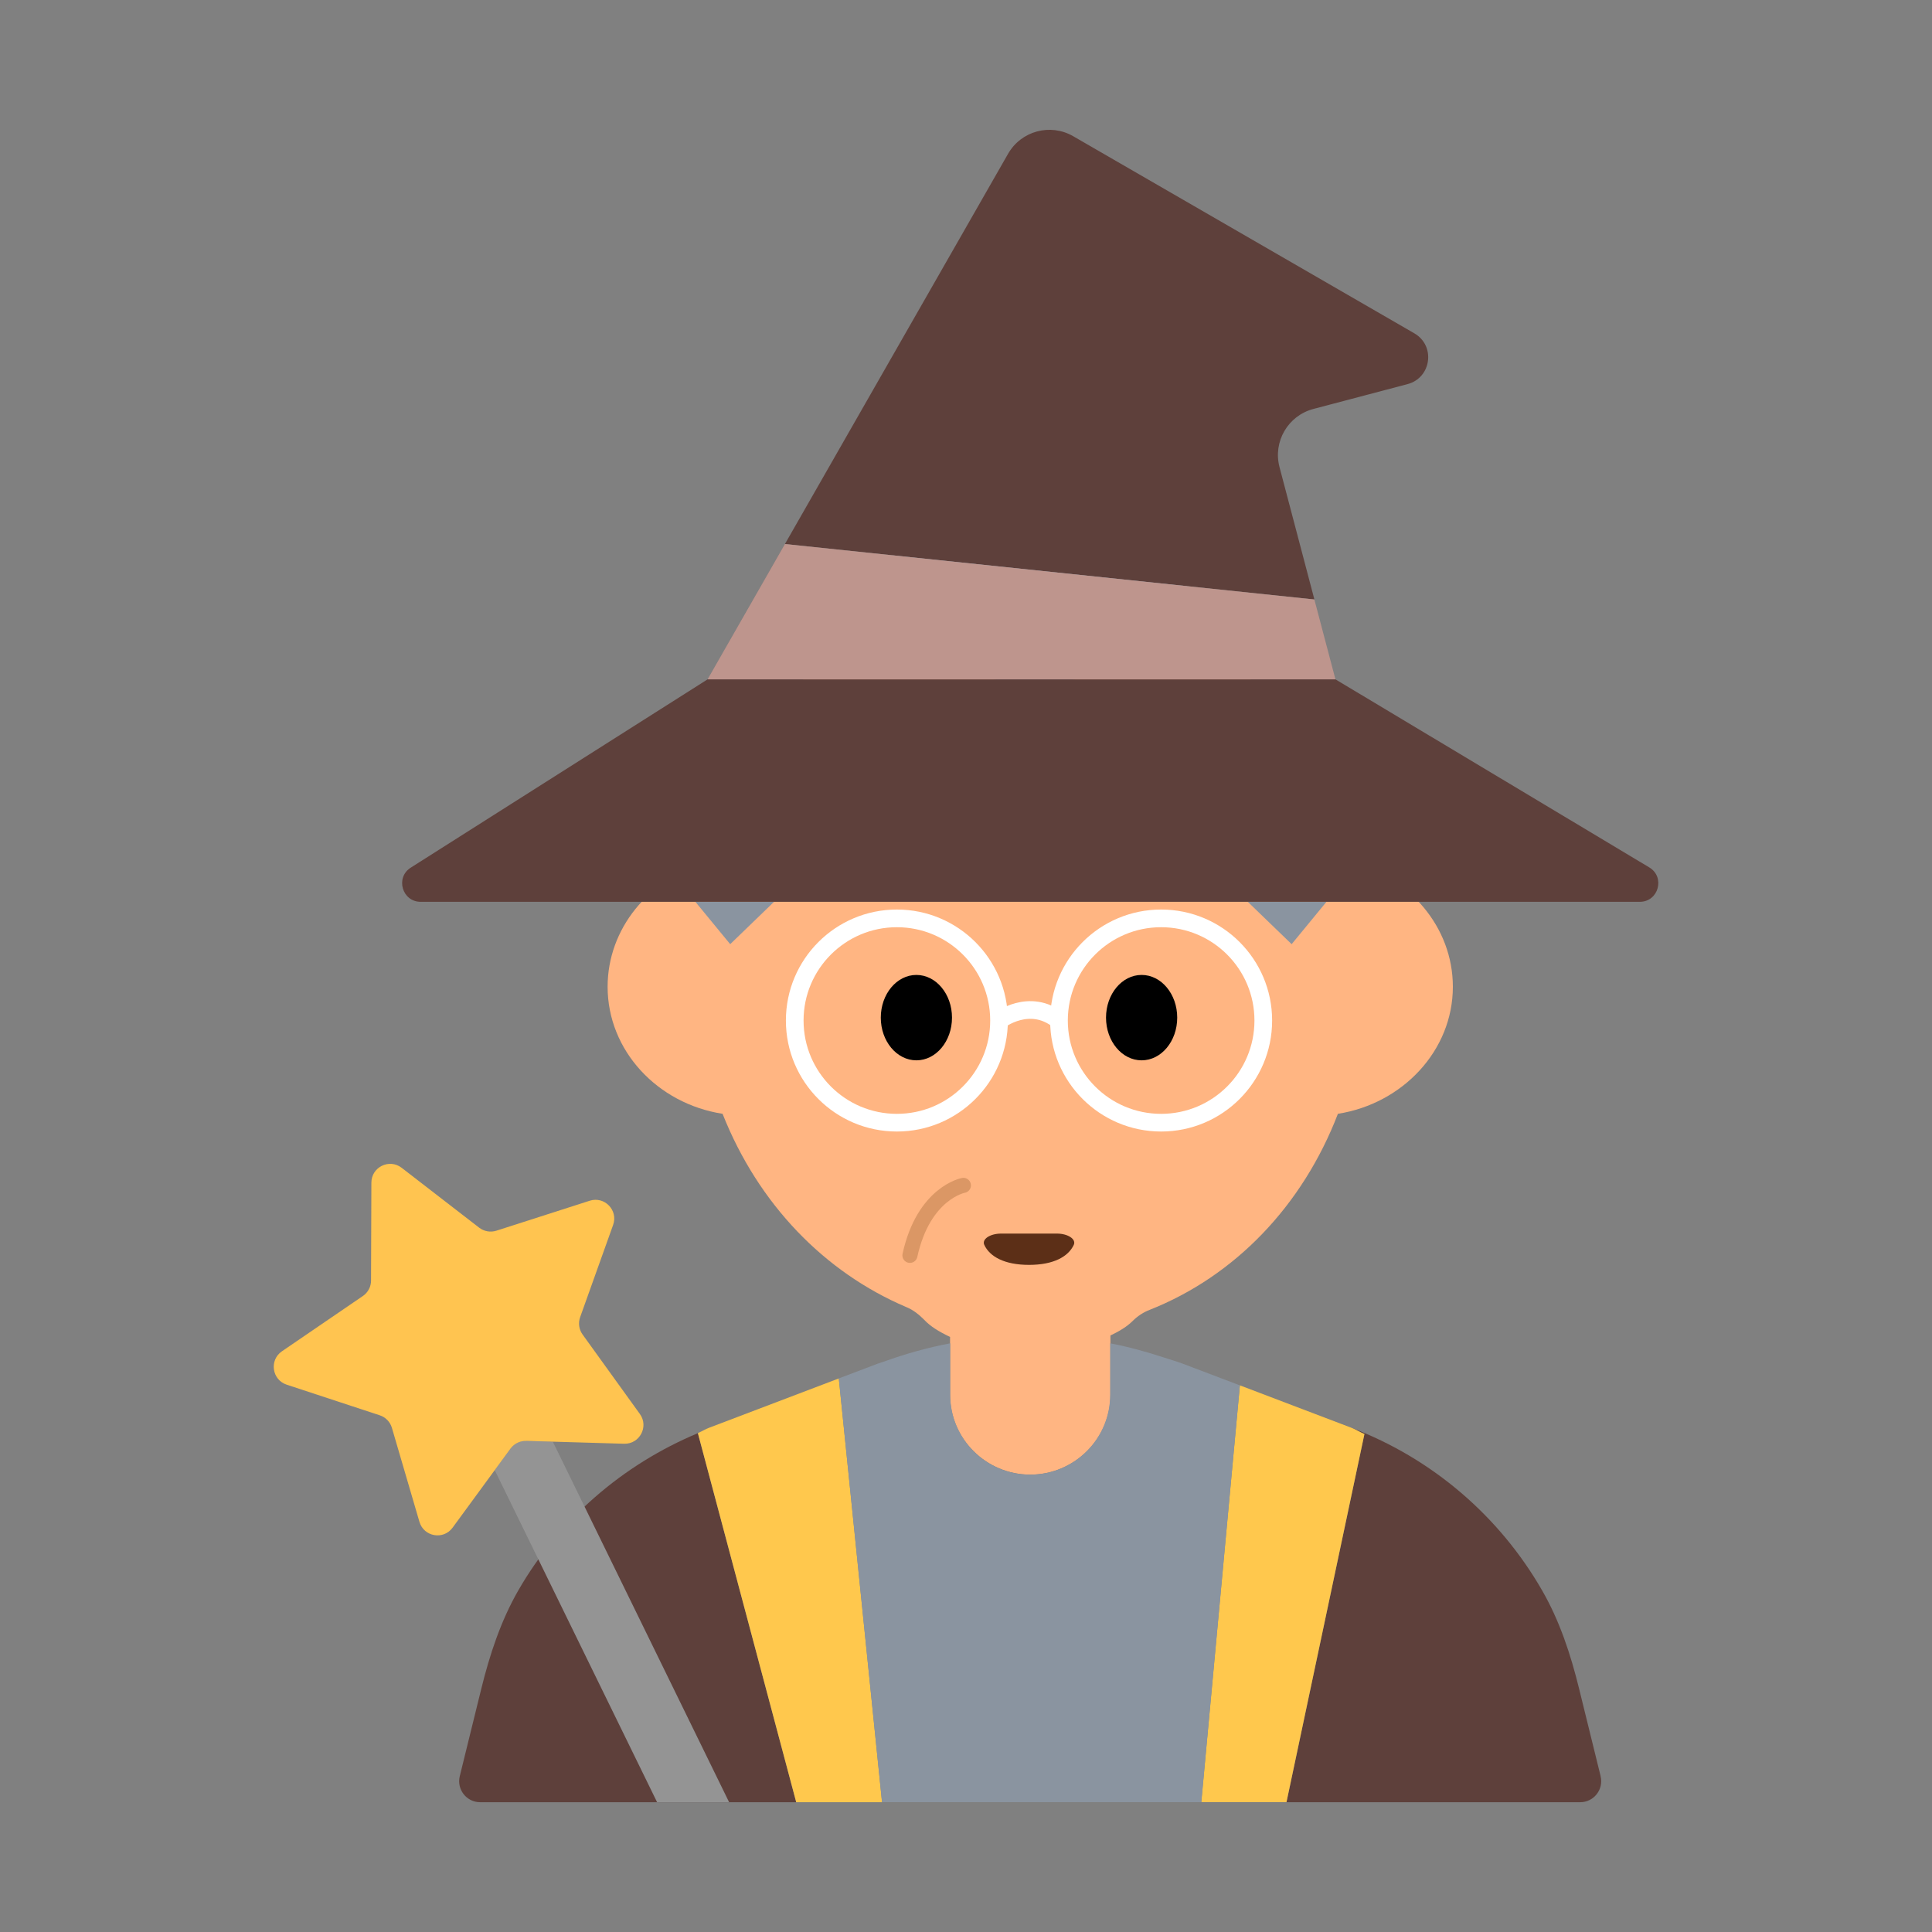 <?xml version="1.0" encoding="UTF-8"?><svg id="Layer_1" xmlns="http://www.w3.org/2000/svg" viewBox="0 0 40 40"><rect x="0" y="0" width="40" height="40" fill="#808080" stroke="none"/><g><path d="m30.08,20.43c0,1.32-1.04,2.42-2.38,2.63-.73,1.9-2.13,3.36-3.9,4.06-.13.05-.25.13-.35.23-.11.11-.27.21-.46.3v1.23c0,.91-.75,1.65-1.66,1.65s-1.66-.74-1.66-1.65v-1.2c-.23-.11-.41-.22-.53-.35-.11-.11-.23-.21-.38-.27-1.69-.72-3.06-2.13-3.8-4-1.35-.21-2.38-1.31-2.38-2.63,0-1.2.85-2.23,2.03-2.56.76-3.28,3.32-5.73,6.43-5.84,3.25-.11,6.06,2.37,6.91,5.82,1.22.29,2.13,1.34,2.13,2.58Z" fill="#ffb582"/><ellipse cx="18.973" cy="21.069" rx=".737" ry=".884"/><ellipse cx="23.636" cy="21.069" rx=".737" ry=".884"/><ellipse cx="21.416" cy="12.227" rx="3.164" ry="1.91" fill="#8a94a0"/><path d="m21.882,25.54c.228,0,.405.116.349.235-.114.242-.417.413-.926.413s-.813-.171-.926-.413c-.056-.12.12-.235.349-.235h1.155Z" fill="#5c2f17"/><path d="m19.946,24.542s-.822.15-1.107,1.449" fill="none" stroke="#db9765" stroke-linecap="round" stroke-linejoin="round" stroke-width=".312"/><circle cx="18.569" cy="21.129" r="2.115" fill="none" stroke="#fff" stroke-miterlimit="10" stroke-width=".366"/><circle cx="24.04" cy="21.129" r="2.115" fill="none" stroke="#fff" stroke-miterlimit="10" stroke-width=".366"/><path d="m20.685,21.129s.628-.491,1.24,0" fill="none" stroke="#fff" stroke-miterlimit="10" stroke-width=".366"/><g><path d="m33.139,36.773l-.446-1.812c-.173-.705-.402-1.402-.764-2.031-.881-1.534-2.271-2.732-3.95-3.37l-1.875-.712,1.875.713c.094.036.177.091.27.13l-1.614,7.622h-10.15l-2.036-7.641c-1.572.658-2.881,1.798-3.72,3.259-.361.629-.59,1.326-.764,2.031l-.446,1.812c-.067.274.14.539.422.539h22.775c.282,0,.49-.265.422-.539Z" fill="#5e403b"/><path d="m18.262,37.312l-.895-8.773-.347.132-2.341.89c-.074.028-.14.069-.212.102-.006.003-.012.006-.018.009l2.036,7.641h1.776Z" fill="#ffc84d"/><path d="m26.635,37.312l1.614-7.622c-.092-.039-.176-.094-.27-.13l-1.875-.713-.434-.165-.799,8.629h1.763Z" fill="#ffc84d"/><path d="m21.33,37.312h3.542l.799-8.629-1.18-.448c-.127-.048-.258-.085-.386-.127-.369-.121-.741-.224-1.12-.296v1.064c0,.914-.741,1.656-1.656,1.656s-1.656-.741-1.656-1.656v-1.064c-.465.088-.924.216-1.373.379-.044.016-.089.027-.133.044l-.801.304.895,8.773h3.068Z" fill="#8a94a0"/></g><g><polygon points="15.118 19.548 16.026 18.671 14.397 18.671 15.118 19.548" fill="#8a94a0"/><polygon points="26.742 19.548 27.463 18.671 25.834 18.671 26.742 19.548" fill="#8a94a0"/></g><g><path d="m27.213,12.412l.436,1.653-1.158-4.394c-.139-.526.175-1.065.701-1.204l1.949-.514c.496-.131.585-.796.141-1.052l-7.063-4.081c-.473-.273-1.077-.11-1.348.364l-6.221,10.88,1.601-2.801,10.962,1.148Z" fill="#5e403b"/><path d="m34.147,17.959l-6.498-3.894h-12.999l-6.146,3.899c-.324.205-.178.707.205.707h25.241c.389,0,.53-.512.197-.712Z" fill="#5e403b"/><polygon points="27.213 12.412 16.251 11.264 14.65 14.065 27.649 14.065 27.213 12.412" fill="#be958d"/></g><g><path d="m15.095,37.312l-3.65-7.464-.552-.016c-.128-.004-.25.056-.325.159l-.326.445,3.362,6.876h1.49Z" fill="#949494"/><path d="m10.893,29.832l.552.016,1.476.043c.322.01.516-.355.327-.616l-1.186-1.645c-.075-.104-.094-.238-.051-.359l.683-1.91c.109-.304-.178-.6-.485-.501l-1.931.62c-.122.039-.255.016-.357-.062l-1.605-1.24c-.255-.197-.626-.016-.627.307l-.007,2.028c0,.128-.064.248-.17.32l-1.675,1.144c-.266.182-.208.59.098.691l1.927.634c.122.04.216.137.252.26l.57,1.946c.091.31.497.381.687.12l.872-1.191.326-.445c.076-.103.197-.163.325-.159Z" fill="#ffc450"/></g></g><rect width="40" height="40" fill="none"/></svg>